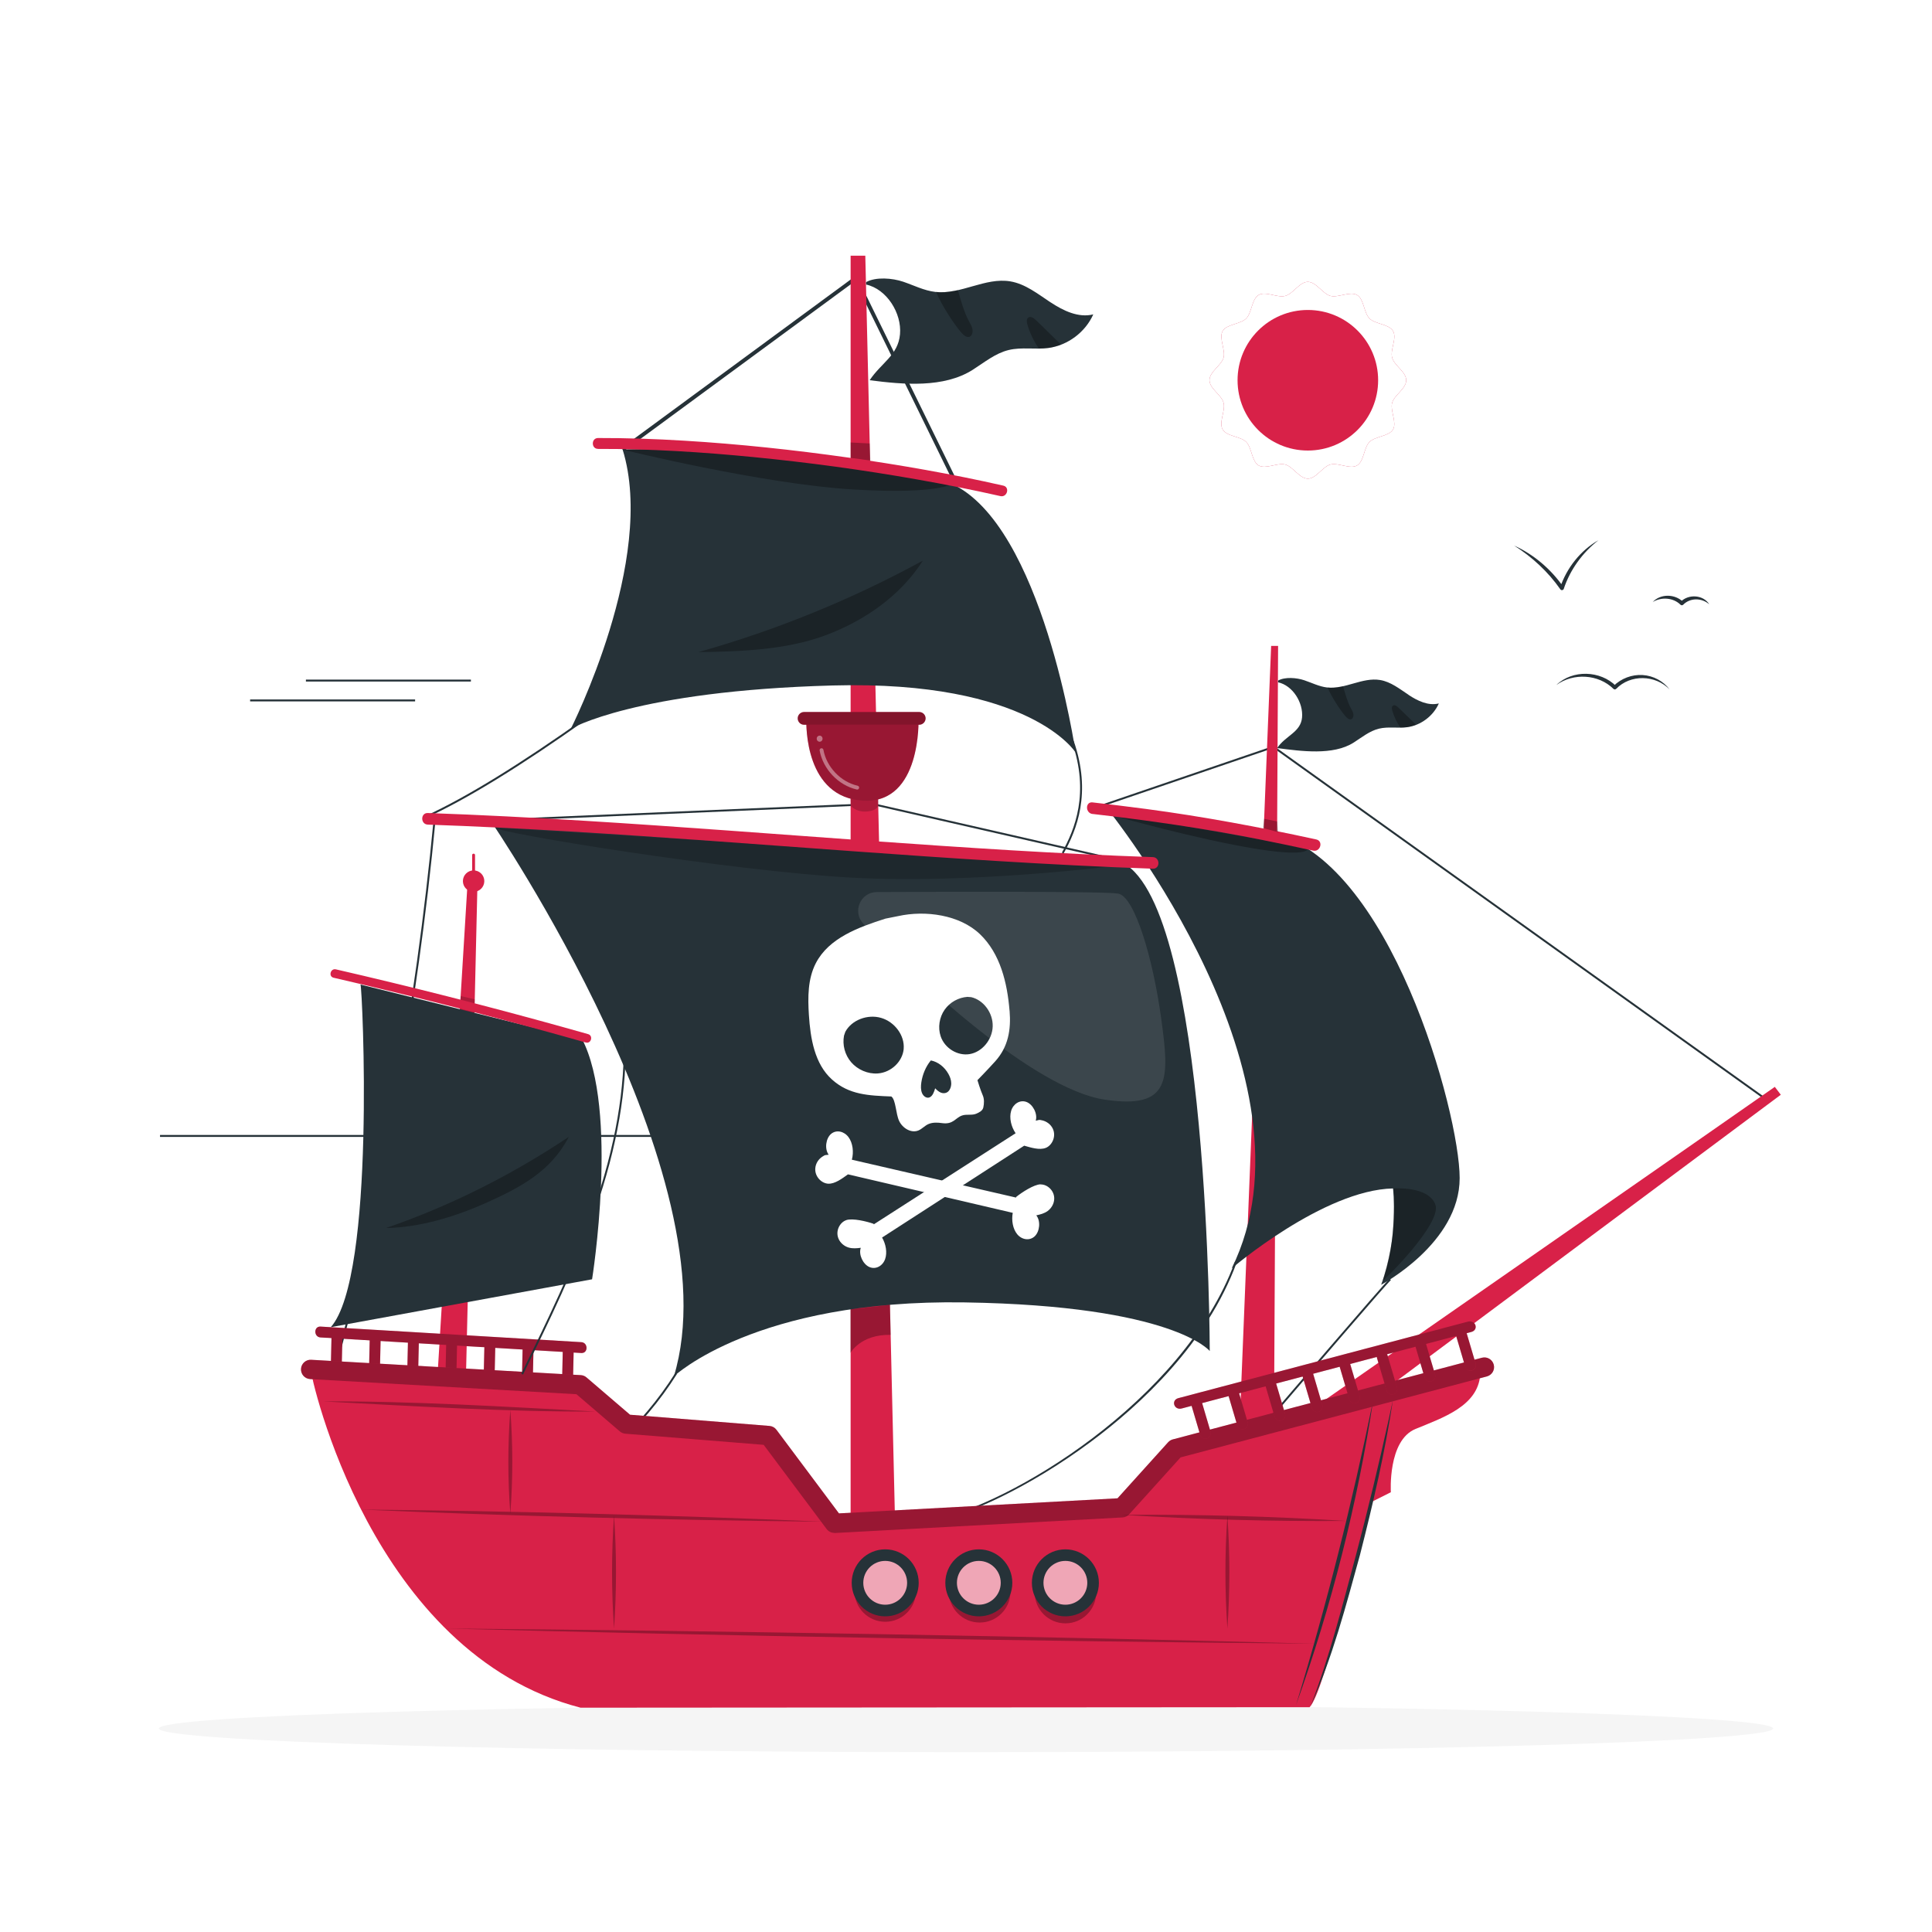 <svg class="animated" id="freepik_stories-pirate-boat" xmlns="http://www.w3.org/2000/svg" viewBox="0 0 500 500" version="1.1" xmlns:xlink="http://www.w3.org/1999/xlink" xmlns:svgjs="http://svgjs.com/svgjs"><style>svg#freepik_stories-pirate-boat:not(.animated) .animable {opacity: 0;}svg#freepik_stories-pirate-boat.animated #freepik--Shadow--inject-31 {animation: 6s Infinite  linear floating;animation-delay: 0s;}svg#freepik_stories-pirate-boat.animated #freepik--Birds--inject-31 {animation: 6s Infinite  linear shake;animation-delay: 0s;}svg#freepik_stories-pirate-boat.animated #freepik--Sun--inject-31 {animation: 6s Infinite  linear floating;animation-delay: 0s;}svg#freepik_stories-pirate-boat.animated #freepik--Water--inject-31 {animation: 6s Infinite  linear floating;animation-delay: 0s;}svg#freepik_stories-pirate-boat.animated #freepik--Lines--inject-31 {animation: 6s Infinite  linear shake;animation-delay: 0s;}svg#freepik_stories-pirate-boat.animated #freepik--Boat--inject-31 {animation: 6s Infinite  linear floating;animation-delay: 0s;}            @keyframes floating {                0% {                    opacity: 1;                    transform: translateY(0px);                }                50% {                    transform: translateY(-10px);                }                100% {                    opacity: 1;                    transform: translateY(0px);                }            }                    @keyframes shake {                10%, 90% {                    transform: translate3d(-1px, 0, 0);                  }                  20%, 80% {                    transform: translate3d(2px, 0, 0);                  }                  30%, 50%, 70% {                    transform: translate3d(-4px, 0, 0);                  }                  40%, 60% {                    transform: translate3d(4px, 0, 0);                  }            }        .animator-hidden { display: none; }</style><g id="freepik--Shadow--inject-31" class="animable" style="transform-origin: 250px 447.33px;"><path d="M458.88,447.33c0,3.39-93.52,6.13-208.88,6.13s-208.88-2.75-208.88-6.13,93.52-6.13,208.88-6.13,208.88,2.75,208.88,6.13Z" style="fill: rgb(245, 245, 245); transform-origin: 250px 447.33px;" id="el8b5wdfj9sme" class="animable"></path></g><g id="freepik--Birds--inject-31" class="animable" style="transform-origin: 417.11px 159.11px;"><g id="elhkqbabv0xyi" class="animable" style="transform-origin: 417.11px 159.11px;"><path d="M402.78,177.28c4.19-4.03,11.37-3.8,15.47,.28h-.7c1.98-1.97,4.8-3.05,7.57-2.86,2.76,.17,5.38,1.58,6.97,3.73-3.69-3.82-10.16-3.95-13.83-.15-.19,.19-.5,.2-.7,0-3.88-3.83-10.37-4.19-14.78-1h0Z" style="fill: rgb(38, 50, 56); transform-origin: 417.435px 176.403px;" id="el3zpdbu344bn" class="animable"></path><path d="M427.7,155.83c2.02-2.24,5.8-2.15,7.91-.04h-.7c2.01-2.13,5.92-1.89,7.44,.61-1.94-1.72-4.96-1.72-6.74,.1-.19,.19-.5,.2-.7,0-1.88-1.86-4.98-2.06-7.22-.68h0Z" style="fill: rgb(38, 50, 56); transform-origin: 435.02px 155.412px;" id="eljqxgrrdjck" class="animable"></path><path d="M391.87,141.2c5.13,2.32,9.54,6.13,12.76,10.74l-.88,.13c1.71-5.09,5.28-9.62,9.94-12.28-4.14,3.25-7.34,7.62-8.99,12.6-.11,.38-.67,.46-.88,.13-3.16-4.53-7.28-8.35-11.94-11.31h0Z" style="fill: rgb(38, 50, 56); transform-origin: 402.78px 146.259px;" id="eldmd5rp59rwk" class="animable"></path></g></g><g id="freepik--Sun--inject-31" class="animable" style="transform-origin: 338.47px 98.405px;"><g id="freepik--freepik--Sun--inject-5--inject-31" class="animable" style="transform-origin: 338.47px 98.405px;"><g id="el5tcrko5ikji" class="animable" style="transform-origin: 338.47px 98.405px;"><path d="M363.93,98.41c0,2.15-3.11,3.86-3.65,5.85-.53,1.98,1.27,5.09,.24,6.88-1.04,1.79-4.61,1.76-6.09,3.23s-1.41,5.04-3.23,6.09c-1.82,1.05-4.83-.78-6.88-.24-2.05,.55-3.7,3.65-5.85,3.65s-3.86-3.11-5.85-3.65c-1.98-.53-5.08,1.28-6.88,.24-1.8-1.04-1.75-4.61-3.23-6.09-1.48-1.48-5.03-1.4-6.09-3.23-1.06-1.83,.78-4.85,.24-6.9s-3.65-3.69-3.65-5.85,3.11-3.86,3.65-5.84-1.27-5.09-.24-6.88c1.04-1.79,4.61-1.76,6.09-3.24s1.41-5.03,3.23-6.09c1.82-1.06,4.83,.79,6.88,.24s3.7-3.64,5.85-3.64,3.86,3.11,5.85,3.64c1.98,.52,5.08-1.27,6.88-.24,1.8,1.04,1.75,4.61,3.23,6.09,1.48,1.48,5.03,1.41,6.09,3.24,1.06,1.83-.78,4.83-.24,6.88,.55,2.05,3.65,3.71,3.65,5.85Z" style="fill: rgb(216, 33, 72); transform-origin: 338.47px 98.405px;" id="el6p4cj6mw429" class="animable"></path><path d="M363.93,98.41c0,2.15-3.11,3.86-3.65,5.85-.53,1.98,1.27,5.09,.24,6.88-1.04,1.79-4.61,1.76-6.09,3.23s-1.41,5.04-3.23,6.09c-1.82,1.05-4.83-.78-6.88-.24-2.05,.55-3.7,3.65-5.85,3.65s-3.86-3.11-5.85-3.65c-1.98-.53-5.08,1.28-6.88,.24-1.8-1.04-1.75-4.61-3.23-6.09-1.48-1.48-5.03-1.4-6.09-3.23-1.06-1.83,.78-4.85,.24-6.9s-3.65-3.69-3.65-5.85,3.11-3.86,3.65-5.84-1.27-5.09-.24-6.88c1.04-1.79,4.61-1.76,6.09-3.24s1.41-5.03,3.23-6.09c1.82-1.06,4.83,.79,6.88,.24s3.7-3.64,5.85-3.64,3.86,3.11,5.85,3.64c1.98,.52,5.08-1.27,6.88-.24,1.8,1.04,1.75,4.61,3.23,6.09,1.48,1.48,5.03,1.41,6.09,3.24,1.06,1.83-.78,4.83-.24,6.88,.55,2.05,3.65,3.71,3.65,5.85Z" style="fill: rgb(255, 255, 255); transform-origin: 338.47px 98.405px;" id="elgefwye38w6t" class="animable"></path></g><g id="eltoffnpz4xjo"><circle cx="338.47" cy="98.41" r="18.19" style="fill: rgb(216, 33, 72); transform-origin: 338.47px 98.41px; transform: rotate(-84.1deg);" class="animable"></circle></g></g></g><g id="freepik--Water--inject-31" class="animable animator-hidden" style="transform-origin: 253.295px 459.765px;"><g id="elx3zz436iviq" class="animable" style="transform-origin: 237.37px 459.765px;"><path d="M150.26,441.95c-2.31-.37-7.41,1.32-9.55,2.36-2.13,1.04-3.68,4.04-2.55,6.31,.92,1.85,3.05,2.38,4.92,2.71l32.79,5.91c-6.06,2.62-12.11,5.24-18.17,7.86-.8,.35-1.64,.72-2.21,1.43-1.36,1.7-.53,4.61,1.14,5.93,1.67,1.32,3.84,1.48,5.89,1.59,27.92,1.53,55.88,2.09,83.83,1.66,9.1-.14,18.33-.4,27.05-3.29,2.49-.83,5.32-2.38,5.63-5.26,.41-3.81-3.85-6.04-7.29-6.18-3.44-.14-7.44,.3-9.76-2.54,8.1-4.1,17.32-4.38,26.21-3.92,8.89,.46,17.85,1.58,26.64,.02s17.63-6.3,22.13-14.86l-186.72,.27Z" style="fill: rgb(216, 33, 72); transform-origin: 237.37px 459.765px;" id="elq43hbqwnfkn" class="animable"></path><g id="el1rjlk3luutt"><g style="opacity: 0.8; transform-origin: 237.37px 459.765px;" class="animable"><path d="M150.26,441.95c-2.31-.37-7.41,1.32-9.55,2.36-2.13,1.04-3.68,4.04-2.55,6.31,.92,1.85,3.05,2.38,4.92,2.71l32.79,5.91c-6.06,2.62-12.11,5.24-18.17,7.86-.8,.35-1.64,.72-2.21,1.43-1.36,1.7-.53,4.61,1.14,5.93,1.67,1.32,3.84,1.48,5.89,1.59,27.92,1.53,55.88,2.09,83.83,1.66,9.1-.14,18.33-.4,27.05-3.29,2.49-.83,5.32-2.38,5.63-5.26,.41-3.81-3.85-6.04-7.29-6.18-3.44-.14-7.44,.3-9.76-2.54,8.1-4.1,17.32-4.38,26.21-3.92,8.89,.46,17.85,1.58,26.64,.02s17.63-6.3,22.13-14.86l-186.72,.27Z" style="fill: rgb(255, 255, 255); transform-origin: 237.37px 459.765px;" id="elp74a5zhniol" class="animable"></path></g></g></g><g id="elbslu1l89b6k" class="animable" style="transform-origin: 253.295px 448.995px;"><g id="elyfksqp9y04" class="animable" style="transform-origin: 243.2px 449.025px;"><path d="M375.07,442.26H111.33c-.14,0-.25-.11-.25-.25s.11-.25,.25-.25H375.07c.14,0,.25,.11,.25,.25s-.11,.25-.25,.25Z" style="fill: rgb(38, 50, 56); transform-origin: 243.2px 442.01px;" id="elf7666ad1uqt" class="animable"></path><path d="M245.58,450.44h-97.1c-.14,0-.25-.11-.25-.25s.11-.25,.25-.25h97.1c.14,0,.25,.11,.25,.25s-.11,.25-.25,.25Z" style="fill: rgb(38, 50, 56); transform-origin: 197.03px 450.19px;" id="elyv7ag9vcun9" class="animable"></path><path d="M316.2,450.44h-45.17c-.14,0-.25-.11-.25-.25s.11-.25,.25-.25h45.17c.14,0,.25,.11,.25,.25s-.11,.25-.25,.25Z" style="fill: rgb(38, 50, 56); transform-origin: 293.615px 450.19px;" id="el40202qm956q" class="animable"></path><path d="M217.14,456.29h-38.1c-.14,0-.25-.11-.25-.25s.11-.25,.25-.25h38.1c.14,0,.25,.11,.25,.25s-.11,.25-.25,.25Z" style="fill: rgb(38, 50, 56); transform-origin: 198.09px 456.04px;" id="elbkkov443odg" class="animable"></path></g><path d="M395.26,442.2h-8.86c-.14,0-.25-.11-.25-.25s.11-.25,.25-.25h8.86c.14,0,.25,.11,.25,.25s-.11,.25-.25,.25Z" style="fill: rgb(38, 50, 56); transform-origin: 390.83px 441.95px;" id="elom44fne61rf" class="animable"></path></g></g><g id="freepik--Lines--inject-31" class="animable" style="transform-origin: 93.3px 178.7px;"><g id="elfpw5hvik0u4" class="animable" style="transform-origin: 93.3px 178.7px;"><rect x="64.73" y="181.02" width="42.7" height=".5" style="fill: rgb(38, 50, 56); transform-origin: 86.08px 181.27px;" id="eloydph6v02eh" class="animable"></rect><rect x="79.17" y="175.88" width="42.7" height=".5" style="fill: rgb(38, 50, 56); transform-origin: 100.52px 176.13px;" id="el1llld1mrza6" class="animable"></rect></g></g><g id="freepik--Boat--inject-31" class="animable" style="transform-origin: 269.383px 254.06px;"><g id="el1sm9eay4an9" class="animable" style="transform-origin: 269.383px 254.06px;"><path d="M110.41,211.59l-.21-.46c10.4-4.75,24.32-13.31,41.39-25.43l.29,.41c-17.09,12.14-31.05,20.71-41.47,25.48Z" style="fill: rgb(38, 50, 56); transform-origin: 131.04px 198.645px;" id="eltuem1z6yt0s" class="animable"></path><polygon points="456.74 284.6 329.57 193.59 285.84 208.51 285.68 208.04 329.65 193.03 329.76 193.11 457.03 284.19 456.74 284.6" style="fill: rgb(38, 50, 56); transform-origin: 371.355px 238.815px;" id="el0wt1xfrbh0yf" class="animable"></polygon><polygon points="289.36 222.85 225.92 208.36 121.01 212.84 120.99 212.34 225.97 207.86 226 207.87 289.47 222.36 289.36 222.85" style="fill: rgb(38, 50, 56); transform-origin: 205.23px 215.355px;" id="eladvotzjceld" class="animable"></polygon><polygon points="328.97 167.16 320.3 381.43 329.64 381.43 330.77 167.16 328.97 167.16" style="fill: rgb(216, 33, 72); transform-origin: 325.535px 274.295px;" id="el08454fl2hisx" class="animable"></polygon><polygon points="246.83 125.01 221.25 72.78 161.43 116.76 160.84 115.95 221.62 71.26 247.73 124.57 246.83 125.01" style="fill: rgb(38, 50, 56); transform-origin: 204.285px 98.135px;" id="elt0sb3jukfsm" class="animable"></polygon><path d="M159.21,374.49l-.33-.37c6.15-5.5,11.5-11.82,15.9-18.81l.42,.27c-4.42,7.02-9.81,13.38-15.99,18.91Z" style="fill: rgb(38, 50, 56); transform-origin: 167.04px 364.9px;" id="elwacvvukwdze" class="animable"></path><path d="M86.12,357.21l-.48-.13c12.98-47.3,21.92-96.03,26.57-144.86l.5,.05c-4.65,48.85-13.6,97.62-26.58,144.94Z" style="fill: rgb(38, 50, 56); transform-origin: 99.175px 284.715px;" id="elozs3cs4psdq" class="animable"></path><g id="elvdmpx7je3wo"><rect x="41.41" y="293.73" width="133.37" height=".5" style="fill: rgb(38, 50, 56); transform-origin: 108.095px 293.98px; transform: rotate(-78.73deg);" class="animable"></rect></g><polygon points="121 228.55 112.92 361.02 120.48 361.02 123.57 228.55 121 228.55" style="fill: rgb(216, 33, 72); transform-origin: 118.245px 294.785px;" id="elcm8k7r62yi" class="animable"></polygon><g id="elvupxo6xctp"><path d="M119.22,257.78l3.65,.84s-.1,4.23-.1,4.24c0,0-3.81-.85-3.81-.85l.26-4.23Z" style="opacity: 0.2; transform-origin: 120.915px 260.32px;" class="animable"></path></g><path d="M80.4,354.39c0,1.87,15.63,73.53,69.85,87.56l188.67-.13c3.97-3.97,12.62-43.48,16.36-53.29l4.67-2.34s-.84-13.4,6.37-16.37c7.21-2.97,16.12-5.94,16.76-14v-2.12l-78.91,21.21-13.79,15.27-74.46,4.03-16.97-22.7-36.91-2.97-11.88-10.18-69.77-3.97Z" style="fill: rgb(216, 33, 72); transform-origin: 231.735px 397.825px;" id="eladg0v594gj8" class="animable"></path><path d="M339.2,441.49c4.9-12.78,8.25-26.1,11.79-39.3,3.05-11.55,5.85-23.25,8.43-34.92l1.07-5.02c-2.03,13.56-5.15,26.92-8.54,40.2-3.64,13.19-7.11,26.55-12.75,39.05h0Z" style="fill: rgb(38, 50, 56); transform-origin: 349.845px 401.875px;" id="el837bkp2iqa7" class="animable"></path><path d="M335.43,441.2c7.9-25.94,14.56-52.37,19.97-78.96-4.09,26.87-10.79,53.38-19.97,78.96h0Z" style="fill: rgb(38, 50, 56); transform-origin: 345.415px 401.72px;" id="els3nppoz0mlo" class="animable"></path><g id="elhqq0jf1t0jf" class="animable" style="transform-origin: 116.7px 351.349px;"><path d="M82.96,346.13c17.53,1.05,35.06,2.09,52.59,3.14,4.96,.3,9.93,.59,14.89,.89,1.81,.11,1.8-2.71,0-2.81-17.53-1.05-35.06-2.09-52.59-3.14-4.96-.3-9.93-.59-14.89-.89-1.81-.11-1.8,2.71,0,2.81h0Z" style="fill: rgb(216, 33, 72); transform-origin: 116.7px 346.74px;" id="el747x8e2b6kt" class="animable"></path><path d="M95.7,345.9l-.2,8.85c-.02,.74,.66,1.44,1.41,1.41,.78-.03,1.39-.62,1.41-1.41,.07-2.95,.13-5.9,.2-8.85,.02-.74-.66-1.44-1.41-1.41-.78,.03-1.39,.62-1.41,1.41h0Z" style="fill: rgb(216, 33, 72); transform-origin: 97.01px 350.325px;" id="eljvumqbc0sgo" class="animable"></path><path d="M85.81,345.26c-.07,2.95-.13,5.9-.2,8.85-.02,.74,.66,1.44,1.41,1.41,.78-.03,1.39-.62,1.41-1.41l.2-8.85c.02-.74-.66-1.44-1.41-1.41-.78,.03-1.39,.62-1.41,1.41h0Z" style="fill: rgb(216, 33, 72); transform-origin: 87.12px 349.685px;" id="elgfiozz1yg7a" class="animable"></path><path d="M105.59,346.7l-.2,8.85c-.02,.74,.66,1.44,1.41,1.41,.78-.03,1.39-.62,1.41-1.41,.07-2.95,.13-5.9,.2-8.85,.02-.74-.66-1.44-1.41-1.41-.78,.03-1.39,.62-1.41,1.41h0Z" style="fill: rgb(216, 33, 72); transform-origin: 106.9px 351.125px;" id="el7npvdz09gy2" class="animable"></path><path d="M115.48,347.51c-.07,2.95-.13,5.9-.2,8.85-.02,.74,.66,1.44,1.41,1.41,.78-.03,1.39-.62,1.41-1.41l.2-8.85c.02-.74-.66-1.44-1.41-1.41-.78,.03-1.39,.62-1.41,1.41h0Z" style="fill: rgb(216, 33, 72); transform-origin: 116.79px 351.935px;" id="eliqpwm2fbmg" class="animable"></path><path d="M125.36,348.31c-.07,2.95-.13,5.9-.2,8.85-.02,.74,.66,1.44,1.41,1.41,.78-.03,1.39-.62,1.41-1.41,.07-2.95,.13-5.9,.2-8.85,.02-.74-.66-1.44-1.41-1.41-.78,.03-1.39,.62-1.41,1.41h0Z" style="fill: rgb(216, 33, 72); transform-origin: 126.67px 352.735px;" id="elwqogs4hvyu" class="animable"></path><path d="M135.25,349.12l-.2,8.85c-.02,.74,.66,1.44,1.41,1.41,.78-.03,1.39-.62,1.41-1.41,.07-2.95,.13-5.9,.2-8.85,.02-.74-.66-1.44-1.41-1.41-.78,.03-1.39,.62-1.41,1.41h0Z" style="fill: rgb(216, 33, 72); transform-origin: 136.56px 353.545px;" id="elrhimqqb6lbe" class="animable"></path><path d="M145.66,348.91l-.2,8.85c-.02,.74,.66,1.44,1.41,1.41,.78-.03,1.39-.62,1.41-1.41,.07-2.95,.13-5.9,.2-8.85,.02-.74-.66-1.44-1.41-1.41-.78,.03-1.39,.62-1.41,1.41h0Z" style="fill: rgb(216, 33, 72); transform-origin: 146.97px 353.335px;" id="elxgfdp7r07r" class="animable"></path><g id="el95z07tl7qz"><g style="opacity: 0.3; transform-origin: 116.7px 351.349px;" class="animable"><path d="M82.96,346.13c17.53,1.05,35.06,2.09,52.59,3.14,4.96,.3,9.93,.59,14.89,.89,1.81,.11,1.8-2.71,0-2.81-17.53-1.05-35.06-2.09-52.59-3.14-4.96-.3-9.93-.59-14.89-.89-1.81-.11-1.8,2.71,0,2.81h0Z" id="eleriqahwwbjd" class="animable" style="transform-origin: 116.7px 346.74px;"></path><path d="M95.7,345.9l-.2,8.85c-.02,.74,.66,1.44,1.41,1.41,.78-.03,1.39-.62,1.41-1.41,.07-2.95,.13-5.9,.2-8.85,.02-.74-.66-1.44-1.41-1.41-.78,.03-1.39,.62-1.41,1.41h0Z" id="elbsbs59x7ezk" class="animable" style="transform-origin: 97.01px 350.325px;"></path><path d="M85.81,345.26c-.07,2.95-.13,5.9-.2,8.85-.02,.74,.66,1.44,1.41,1.41,.78-.03,1.39-.62,1.41-1.41l.2-8.85c.02-.74-.66-1.44-1.41-1.41-.78,.03-1.39,.62-1.41,1.41h0Z" id="el22l0nvhv2oz" class="animable" style="transform-origin: 87.12px 349.685px;"></path><path d="M105.59,346.7l-.2,8.85c-.02,.74,.66,1.44,1.41,1.41,.78-.03,1.39-.62,1.41-1.41,.07-2.95,.13-5.9,.2-8.85,.02-.74-.66-1.44-1.41-1.41-.78,.03-1.39,.62-1.41,1.41h0Z" id="elbkp4b6sj43e" class="animable" style="transform-origin: 106.9px 351.125px;"></path><path d="M115.48,347.51c-.07,2.95-.13,5.9-.2,8.85-.02,.74,.66,1.44,1.41,1.41,.78-.03,1.39-.62,1.41-1.41l.2-8.85c.02-.74-.66-1.44-1.41-1.41-.78,.03-1.39,.62-1.41,1.41h0Z" id="elznnkoifx2l" class="animable" style="transform-origin: 116.79px 351.935px;"></path><path d="M125.36,348.31c-.07,2.95-.13,5.9-.2,8.85-.02,.74,.66,1.44,1.41,1.41,.78-.03,1.39-.62,1.41-1.41,.07-2.95,.13-5.9,.2-8.85,.02-.74-.66-1.44-1.41-1.41-.78,.03-1.39,.62-1.41,1.41h0Z" id="elkcy40p900ig" class="animable" style="transform-origin: 126.67px 352.735px;"></path><path d="M135.25,349.12l-.2,8.85c-.02,.74,.66,1.44,1.41,1.41,.78-.03,1.39-.62,1.41-1.41,.07-2.95,.13-5.9,.2-8.85,.02-.74-.66-1.44-1.41-1.41-.78,.03-1.39,.62-1.41,1.41h0Z" id="el4bbh4h81wid" class="animable" style="transform-origin: 136.56px 353.545px;"></path><path d="M145.66,348.91l-.2,8.85c-.02,.74,.66,1.44,1.41,1.41,.78-.03,1.39-.62,1.41-1.41,.07-2.95,.13-5.9,.2-8.85,.02-.74-.66-1.44-1.41-1.41-.78,.03-1.39,.62-1.41,1.41h0Z" id="elky0nl9euwg" class="animable" style="transform-origin: 146.97px 353.335px;"></path></g></g></g><polygon points="223.94 66.17 220.14 66.17 220.14 398.65 231.75 398.65 223.94 66.17" style="fill: rgb(216, 33, 72); transform-origin: 225.945px 232.41px;" id="elwpsvwk9pn7" class="animable"></polygon><path d="M127.09,212.59s62.95,92.15,47.31,143.61c0,0,21.14-19.99,75.26-19.14,54.12,.85,63.42,12.59,63.42,12.59,0,0-.09-114.13-22.41-126.32l-163.57-10.74Z" style="fill: rgb(38, 50, 56); transform-origin: 220.085px 284.395px;" id="eli5o1hdjwjy" class="animable"></path><g id="elbzmdym8jkz"><path d="M128.18,214.22c.93,1.41,60.57,11.13,91.96,12.9,31.4,1.77,69.27-3.12,69.27-3.12l-161.24-9.78Z" style="opacity: 0.2; transform-origin: 208.79px 220.863px;" class="animable"></path></g><path d="M147.72,188.62s22.24-43.82,13.42-72.26c0,0,61.39-1.96,85.05,8.79,23.66,10.75,32.17,69.59,32.17,69.59,0,0-11.65-18.73-62.85-17.34-51.2,1.39-67.79,11.22-67.79,11.22Z" style="fill: rgb(38, 50, 56); transform-origin: 213.04px 155.48px;" id="el7lbxpnrtkcp" class="animable"></path><g id="elog9cv0c72a"><path d="M161.13,116.36s35.93,8.88,59.62,10.31c23.69,1.44,26.53-1.87,26.53-1.87,0,0-66.1-11.33-86.15-8.44Z" style="opacity: 0.3; transform-origin: 204.205px 121.461px;" class="animable"></path></g><path d="M275.25,220.91l-.44-.24c3.34-5.97,7.24-15.45,2.58-28.78l.47-.17c4.72,13.52,.77,23.13-2.62,29.19Z" style="fill: rgb(38, 50, 56); transform-origin: 277.421px 206.315px;" id="elho3z0015bpp" class="animable"></path><path d="M154.78,116.18c13.45-.04,26.9,.81,40.28,2.12,14.1,1.38,28.16,3.29,42.12,5.75,7.27,1.28,14.52,2.71,21.72,4.34,1.76,.4,2.52-2.31,.75-2.71-13.26-3.01-26.66-5.35-40.12-7.26-14.08-1.99-28.23-3.51-42.43-4.37-7.43-.45-14.88-.71-22.32-.69-1.81,0-1.81,2.82,0,2.81h0Z" style="fill: rgb(216, 33, 72); transform-origin: 207.04px 120.895px;" id="elj5bqh5hj51j" class="animable"></path><path d="M122.19,221.29v5.41c0,.48,.75,.48,.75,0v-5.41c0-.48-.75-.48-.75,0h0Z" style="fill: rgb(216, 33, 72); transform-origin: 122.565px 223.995px;" id="el10030jm87x8" class="animable"></path><path d="M125.34,228.03c0,1.53-1.24,2.77-2.77,2.77s-2.77-1.24-2.77-2.77,1.24-2.77,2.77-2.77,2.77,1.24,2.77,2.77Z" style="fill: rgb(216, 33, 72); transform-origin: 122.57px 228.03px;" id="elkkbt6iwfods" class="animable"></path><path d="M285.76,208.27c1.92,2.33,57.18,70.94,33,120,0,0,23.73-20.32,41.75-20.7,0,0,1.53,12.65-3.07,24.92,0,0,20.32-10.73,20.32-27.6s-18.03-82.98-49.29-89.5c-24.48-5.1-42.7-7.12-42.7-7.12Z" style="fill: rgb(38, 50, 56); transform-origin: 331.76px 270.38px;" id="elg5508yahe5" class="animable"></path><g id="elylfihzm7os"><path d="M288.57,211.19s21.25,6.07,36.96,8.56c15.71,2.49,12.71-.94,12.71-.47s-44.27-8.25-49.67-8.09Z" style="opacity: 0.3; transform-origin: 313.52px 215.927px;" class="animable"></path></g><path d="M282.75,210.65c14.63,1.68,29.18,3.77,43.62,6.66,4.5,.9,8.99,1.85,13.48,2.83,1.88,.41,2.69-2.48,.8-2.89-14.58-3.18-29.22-5.92-44.02-7.89-4.62-.61-9.25-1.17-13.88-1.7-1.91-.22-1.9,2.78,0,3h0Z" style="fill: rgb(216, 33, 72); transform-origin: 311.524px 213.914px;" id="elwjlbtsue1" class="animable"></path><path d="M459.32,281.28c-1.24,.93-124.84,86.88-124.84,86.88l18.45-4.42,107.94-80.42-1.55-2.04Z" style="fill: rgb(216, 33, 72); transform-origin: 397.675px 324.72px;" id="el9ior6ikjzd8" class="animable"></path><path d="M328.32,367.84l-.38-.32c1.24-1.45,30.46-35.61,31.71-36.63l.31,.39c-.97,.79-21.12,24.26-31.64,36.56Z" style="fill: rgb(38, 50, 56); transform-origin: 343.95px 349.365px;" id="el3erxeu7k056" class="animable"></path><path d="M241.4,393.87l-.09-.49c19.58-3.71,64.95-30.63,78.25-66.75l.47,.17c-7.67,20.84-24.78,36.72-37.78,46.37-16.2,12.03-32.19,19.07-40.85,20.71Z" style="fill: rgb(38, 50, 56); transform-origin: 280.67px 360.255px;" id="elyzr95ekexrl" class="animable"></path><path d="M215.93,396.71c-.79,0-1.53-.37-2-1l-16.29-21.79-35.79-2.88c-.53-.04-1.03-.25-1.43-.59l-11.24-9.63-68.93-3.92c-1.38-.08-2.43-1.26-2.35-2.64,.08-1.38,1.27-2.44,2.64-2.35l69.77,3.97c.55,.03,1.07,.24,1.48,.6l11.26,9.65,36.1,2.9c.72,.06,1.37,.42,1.8,1l16.17,21.63,72.09-3.9,13.1-14.51c.33-.36,.75-.62,1.22-.74l79.99-21.13c1.33-.35,2.7,.44,3.06,1.78s-.44,2.7-1.78,3.06l-79.27,20.95-13.29,14.72c-.44,.49-1.06,.79-1.72,.82l-74.46,4.03s-.09,0-.14,0Z" style="fill: rgb(216, 33, 72); transform-origin: 232.281px 374.019px;" id="elrcabdxhfug" class="animable"></path><g id="elljzj7knilvq"><path d="M229.09,417.77c-4.07,0-7.42-3.05-7.89-6.99-.04,.32-.06,.64-.06,.97,0,4.4,3.56,7.96,7.96,7.96s7.96-3.56,7.96-7.96c0-.33-.03-.65-.06-.97-.48,3.94-3.83,6.99-7.89,6.99Z" style="opacity: 0.3; transform-origin: 229.1px 415.245px;" class="animable"></path></g><g id="elulsdtfdiw1"><path d="M253.53,417.97c-4.07,0-7.42-3.05-7.89-6.99-.04,.32-.06,.64-.06,.97,0,4.4,3.56,7.96,7.96,7.96s7.96-3.56,7.96-7.96c0-.33-.03-.65-.06-.97-.48,3.94-3.83,6.99-7.89,6.99Z" style="opacity: 0.3; transform-origin: 253.54px 415.445px;" class="animable"></path></g><g id="el31hfulv3huw"><path d="M275.72,418.18c-4.07,0-7.42-3.05-7.89-6.99-.04,.32-.06,.64-.06,.97,0,4.4,3.56,7.96,7.96,7.96s7.96-3.56,7.96-7.96c0-.33-.03-.65-.06-.97-.48,3.94-3.83,6.99-7.89,6.99Z" style="opacity: 0.3; transform-origin: 275.73px 415.655px;" class="animable"></path></g><g id="el8ow591ob17s" class="animable" style="transform-origin: 252.405px 409.64px;"><g id="el34vnuinosi"><circle cx="229.09" cy="409.64" r="7.17" style="fill: rgb(255, 255, 255); opacity: 0.6; transform-origin: 229.09px 409.64px;" class="animable"></circle></g><g id="elocax80o5kvl"><circle cx="253.32" cy="409.64" r="7.17" style="fill: rgb(255, 255, 255); opacity: 0.6; transform-origin: 253.32px 409.64px;" class="animable"></circle></g><g id="ell0oiwch0ee"><circle cx="275.72" cy="409.64" r="7.17" style="fill: rgb(255, 255, 255); opacity: 0.6; transform-origin: 275.72px 409.64px;" class="animable"></circle></g><path d="M229.09,418.31c-4.78,0-8.67-3.89-8.67-8.67s3.89-8.67,8.67-8.67,8.67,3.89,8.67,8.67-3.89,8.67-8.67,8.67Zm0-14.35c-3.13,0-5.67,2.54-5.67,5.67s2.54,5.67,5.67,5.67,5.67-2.54,5.67-5.67-2.55-5.67-5.67-5.67Z" style="fill: rgb(38, 50, 56); transform-origin: 229.09px 409.64px;" id="el1fai7pdrw9" class="animable"></path><path d="M253.32,418.31c-4.78,0-8.67-3.89-8.67-8.67s3.89-8.67,8.67-8.67,8.67,3.89,8.67,8.67-3.89,8.67-8.67,8.67Zm0-14.35c-3.13,0-5.67,2.54-5.67,5.67s2.54,5.67,5.67,5.67,5.67-2.54,5.67-5.67-2.54-5.67-5.67-5.67Z" style="fill: rgb(38, 50, 56); transform-origin: 253.32px 409.64px;" id="el8oaq7zvzheq" class="animable"></path><path d="M275.72,418.31c-4.78,0-8.67-3.89-8.67-8.67s3.89-8.67,8.67-8.67,8.67,3.89,8.67,8.67-3.89,8.67-8.67,8.67Zm0-14.35c-3.13,0-5.67,2.54-5.67,5.67s2.54,5.67,5.67,5.67,5.67-2.54,5.67-5.67-2.54-5.67-5.67-5.67Z" style="fill: rgb(38, 50, 56); transform-origin: 275.72px 409.64px;" id="elfvqdknlvbz6" class="animable"></path></g><g id="ell22wvlp1n5"><path d="M215.93,396.71c-.79,0-1.53-.37-2-1l-16.29-21.79-35.79-2.88c-.53-.04-1.03-.25-1.43-.59l-11.24-9.63-68.93-3.92c-1.38-.08-2.43-1.26-2.35-2.64,.08-1.38,1.27-2.44,2.64-2.35l69.77,3.97c.55,.03,1.07,.24,1.48,.6l11.26,9.65,36.1,2.9c.72,.06,1.37,.42,1.8,1l16.17,21.63,72.09-3.9,13.1-14.51c.33-.36,.75-.62,1.22-.74l79.99-21.13c1.33-.35,2.7,.44,3.06,1.78s-.44,2.7-1.78,3.06l-79.27,20.95-13.29,14.72c-.44,.49-1.06,.79-1.72,.82l-74.46,4.03s-.09,0-.14,0Z" style="opacity: 0.3; transform-origin: 232.281px 374.019px;" class="animable"></path></g><path d="M110.72,213.41c24.42,.85,48.8,2.46,73.16,4.2,24.61,1.76,49.22,3.69,73.85,5.2,13.53,.83,27.07,1.54,40.62,2.01,1.93,.07,1.93-2.93,0-3-24.42-.85-48.8-2.46-73.16-4.2s-49.22-3.69-73.85-5.2c-13.53-.83-27.07-1.54-40.62-2.01-1.93-.07-1.93,2.93,0,3h0Z" style="fill: rgb(216, 33, 72); transform-origin: 204.535px 217.615px;" id="els1p5j5eq3g" class="animable"></path><g id="eld1f3rwovpvq" class="animable" style="transform-origin: 342.899px 357.152px;"><path d="M305.84,364.51c19.47-5.14,38.93-10.29,58.4-15.43,5.51-1.46,11.03-2.91,16.54-4.37,2.01-.53,1.14-3.21-.86-2.68-19.47,5.14-38.93,10.29-58.4,15.43-5.51,1.46-11.03,2.91-16.54,4.37-2.01,.53-1.14,3.21,.86,2.68h0Z" style="fill: rgb(216, 33, 72); transform-origin: 342.88px 353.27px;" id="elmxkn7ibn58" class="animable"></path><path d="M317.71,360.46c.84,2.83,1.67,5.66,2.51,8.49,.21,.71,1.07,1.17,1.77,.91,.73-.27,1.13-1.01,.91-1.77-.84-2.83-1.67-5.66-2.51-8.49-.21-.71-1.07-1.17-1.77-.91-.73,.27-1.13,1.01-.91,1.77h0Z" style="fill: rgb(216, 33, 72); transform-origin: 320.305px 364.275px;" id="elu8itk16xo4e" class="animable"></path><path d="M308.1,362.87c.84,2.83,1.67,5.66,2.51,8.49,.21,.71,1.07,1.17,1.77,.91,.73-.27,1.13-1.01,.91-1.77-.84-2.83-1.67-5.66-2.51-8.49-.21-.71-1.07-1.17-1.77-.91-.73,.27-1.13,1.01-.91,1.77h0Z" style="fill: rgb(216, 33, 72); transform-origin: 310.695px 366.685px;" id="elnn63jthk14d" class="animable"></path><path d="M327.37,358.2c.84,2.83,1.67,5.66,2.51,8.49,.21,.71,1.07,1.17,1.77,.91,.73-.27,1.13-1.01,.91-1.77-.84-2.83-1.67-5.66-2.51-8.49-.21-.71-1.07-1.17-1.77-.91-.73,.27-1.13,1.01-.91,1.77h0Z" style="fill: rgb(216, 33, 72); transform-origin: 329.965px 362.015px;" id="elri8z81663l" class="animable"></path><path d="M337.03,355.95c.84,2.83,1.67,5.66,2.51,8.49,.21,.71,1.07,1.17,1.77,.91,.73-.27,1.13-1.01,.91-1.77-.84-2.83-1.67-5.66-2.51-8.49-.21-.71-1.07-1.17-1.77-.91-.73,.27-1.13,1.01-.91,1.77h0Z" style="fill: rgb(216, 33, 72); transform-origin: 339.625px 359.765px;" id="eldik3micat5" class="animable"></path><path d="M346.7,353.7c.84,2.83,1.67,5.66,2.51,8.49,.21,.71,1.07,1.17,1.77,.91,.73-.27,1.13-1.01,.91-1.77-.84-2.83-1.67-5.66-2.51-8.49-.21-.71-1.07-1.17-1.77-.91-.73,.27-1.13,1.01-.91,1.77h0Z" style="fill: rgb(216, 33, 72); transform-origin: 349.295px 357.515px;" id="elm2d0sgo8koj" class="animable"></path><path d="M356.36,351.45c.84,2.83,1.67,5.66,2.51,8.49,.21,.71,1.07,1.17,1.77,.91,.73-.27,1.13-1.01,.91-1.77-.84-2.83-1.67-5.66-2.51-8.49-.21-.71-1.07-1.17-1.77-.91-.73,.27-1.13,1.01-.91,1.77h0Z" style="fill: rgb(216, 33, 72); transform-origin: 358.955px 355.265px;" id="eluuagz3677q" class="animable"></path><path d="M366.2,348.07c.84,2.83,1.67,5.66,2.51,8.49,.21,.71,1.07,1.17,1.77,.91,.73-.27,1.13-1.01,.91-1.77-.84-2.83-1.67-5.66-2.51-8.49-.21-.71-1.07-1.17-1.77-.91-.73,.27-1.13,1.01-.91,1.77h0Z" style="fill: rgb(216, 33, 72); transform-origin: 368.795px 351.885px;" id="elvc3aolml1b" class="animable"></path><path d="M376.71,345.27l2.51,8.49c.21,.71,1.07,1.17,1.77,.91,.73-.27,1.13-1.01,.91-1.77-.84-2.83-1.67-5.66-2.51-8.49-.21-.71-1.07-1.17-1.77-.91-.73,.27-1.13,1.01-.91,1.77h0Z" style="fill: rgb(216, 33, 72); transform-origin: 379.305px 349.085px;" id="el4723favli78" class="animable"></path><g id="elkyesm01acf"><g style="opacity: 0.3; transform-origin: 342.894px 357.157px;" class="animable"><path d="M305.84,364.51c19.46-5.14,38.91-10.28,58.37-15.42,5.51-1.46,11.02-2.91,16.53-4.37,2.01-.53,1.14-3.21-.86-2.68-19.46,5.14-38.91,10.28-58.37,15.42-5.51,1.46-11.02,2.91-16.53,4.37-2.01,.53-1.14,3.21,.86,2.68h0Z" id="elmhcmgvndu1" class="animable" style="transform-origin: 342.86px 353.275px;"></path><path d="M317.71,360.46c.84,2.83,1.67,5.66,2.51,8.49,.21,.71,1.07,1.17,1.77,.91,.73-.27,1.13-1.01,.91-1.77-.84-2.83-1.67-5.66-2.51-8.49-.21-.71-1.07-1.17-1.77-.91-.73,.27-1.13,1.01-.91,1.77h0Z" id="el5csrusb0sdt" class="animable" style="transform-origin: 320.305px 364.275px;"></path><path d="M308.1,362.87c.84,2.83,1.67,5.66,2.51,8.49,.21,.71,1.07,1.17,1.77,.91,.73-.27,1.13-1.01,.91-1.77-.84-2.83-1.67-5.66-2.51-8.49-.21-.71-1.07-1.17-1.77-.91-.73,.27-1.13,1.01-.91,1.77h0Z" id="elecdw6vby07" class="animable" style="transform-origin: 310.695px 366.685px;"></path><path d="M327.37,358.2c.84,2.83,1.67,5.66,2.51,8.49,.21,.71,1.07,1.17,1.77,.91,.73-.27,1.13-1.01,.91-1.77-.84-2.83-1.67-5.66-2.51-8.49-.21-.71-1.07-1.17-1.77-.91-.73,.27-1.13,1.01-.91,1.77h0Z" id="ella08v1edv5" class="animable" style="transform-origin: 329.965px 362.015px;"></path><path d="M337.03,355.95c.84,2.83,1.67,5.66,2.51,8.49,.21,.71,1.07,1.17,1.77,.91,.73-.27,1.13-1.01,.91-1.77-.84-2.83-1.67-5.66-2.51-8.49-.21-.71-1.07-1.17-1.77-.91-.73,.27-1.13,1.01-.91,1.77h0Z" id="eluiogswad9gn" class="animable" style="transform-origin: 339.625px 359.765px;"></path><path d="M346.7,353.7c.84,2.83,1.67,5.66,2.51,8.49,.21,.71,1.07,1.17,1.77,.91,.73-.27,1.13-1.01,.91-1.77-.84-2.83-1.67-5.66-2.51-8.49-.21-.71-1.07-1.17-1.77-.91-.73,.27-1.13,1.01-.91,1.77h0Z" id="el2y4q7f2btxh" class="animable" style="transform-origin: 349.295px 357.515px;"></path><path d="M356.36,351.45c.84,2.83,1.67,5.66,2.51,8.49,.21,.71,1.07,1.17,1.77,.91,.73-.27,1.13-1.01,.91-1.77-.84-2.83-1.67-5.66-2.51-8.49-.21-.71-1.07-1.17-1.77-.91-.73,.27-1.13,1.01-.91,1.77h0Z" id="els52nn5t5i39" class="animable" style="transform-origin: 358.955px 355.265px;"></path><path d="M366.2,348.07c.84,2.83,1.67,5.66,2.51,8.49,.21,.71,1.07,1.17,1.77,.91,.73-.27,1.13-1.01,.91-1.77-.84-2.83-1.67-5.66-2.51-8.49-.21-.71-1.07-1.17-1.77-.91-.73,.27-1.13,1.01-.91,1.77h0Z" id="elwxlq9u7lu4" class="animable" style="transform-origin: 368.795px 351.885px;"></path><path d="M376.7,345.26c.84,2.83,1.67,5.66,2.51,8.49,.21,.71,1.07,1.17,1.77,.91,.73-.27,1.13-1.01,.91-1.77l-2.51-8.49c-.21-.71-1.07-1.17-1.77-.91-.73,.27-1.13,1.01-.91,1.77h0Z" id="elcgev5jbwch6" class="animable" style="transform-origin: 379.295px 349.075px;"></path></g></g></g><g id="elzjyotja7v9"><path d="M83.63,362.68c23.01-.11,47.39,1.39,70.4,2.62-22.7,.13-47.66-1.43-70.4-2.62h0Z" style="opacity: 0.3; transform-origin: 118.83px 363.991px;" class="animable"></path></g><g id="elhmy9hvpsaou"><path d="M93.3,390.67c38.53,.35,81.34,1.48,119.87,3.14-38.56-.36-81.36-1.47-119.87-3.14h0Z" style="opacity: 0.3; transform-origin: 153.235px 392.24px;" class="animable"></path></g><g id="el9sdun6o0ntf"><path d="M290.34,392.03c19.37-.14,38.86,.39,58.2,1.59-19.38,.14-38.87-.39-58.2-1.59h0Z" style="opacity: 0.3; transform-origin: 319.44px 392.825px;" class="animable"></path></g><g id="eldnl5u695fwr"><path d="M115.28,421.45c72.13,.61,153.03,2.01,225.14,3.93-72.13-.6-153.03-2.02-225.14-3.93h0Z" style="opacity: 0.3; transform-origin: 227.85px 423.415px;" class="animable"></path></g><path d="M135.37,355.74l-.45-.22c6.68-13.68,13.6-27.82,18.65-42.44,5.72-16.54,8.28-31.39,7.83-45.4l.5-.02c.45,14.07-2.12,28.98-7.86,45.58-5.07,14.66-11.99,28.81-18.68,42.5Z" style="fill: rgb(38, 50, 56); transform-origin: 148.435px 311.7px;" id="elqdl2ykuw4fm" class="animable"></path><g id="elr95l7c4ds0f"><path d="M220.08,206.7s.2,1.65,0,1.66c-.2,0,1.35,1.91,4.29,1.65,2.94-.26,2.91-1.64,2.91-1.64,0,0,.13-2.4-.06-2.4s-7.14,.74-7.14,.74Z" style="opacity: 0.2; transform-origin: 223.693px 208.002px;" class="animable"></path></g><g id="eljlzqcvognc" class="animable" style="transform-origin: 222.995px 195.756px;"><path d="M208.66,186.05c0,1.81-.33,20.35,14.77,21.17,15.1,.82,14.28-21.17,14.28-21.17h-29.05Z" style="fill: rgb(216, 33, 72); transform-origin: 223.189px 196.646px;" id="el35pz3otr3oo" class="animable"></path><g id="elwcflzcekhw"><path d="M208.66,186.05c0,1.81-.33,20.35,14.77,21.17,15.1,.82,14.28-21.17,14.28-21.17h-29.05Z" style="opacity: 0.3; transform-origin: 223.189px 196.646px;" class="animable"></path></g><path d="M237.9,187.56h-29.81c-.91,0-1.64-.74-1.64-1.65h0c0-.91,.74-1.64,1.64-1.64h29.81c.91,0,1.64,.74,1.64,1.64h0c0,.91-.74,1.65-1.64,1.65Z" style="fill: rgb(216, 33, 72); transform-origin: 222.995px 185.915px;" id="elna7wil9g43f" class="animable"></path><g id="elyx4gx5c277f"><path d="M237.9,187.56h-29.81c-.91,0-1.64-.74-1.64-1.65h0c0-.91,.74-1.64,1.64-1.64h29.81c.91,0,1.64,.74,1.64,1.64h0c0,.91-.74,1.65-1.64,1.65Z" style="opacity: 0.4; transform-origin: 222.995px 185.915px;" class="animable"></path></g></g><g id="eliwwvojf0dy"><polygon points="220.16 118.5 225.24 119.18 225.08 114.77 220.14 114.51 220.16 118.5" style="opacity: 0.3; transform-origin: 222.69px 116.845px;" class="animable"></polygon></g><g id="el208b2ics7q1"><polygon points="326.89 214.3 330.77 215.36 330.53 212.59 327.16 211.91 326.89 214.3" style="opacity: 0.3; transform-origin: 328.83px 213.635px;" class="animable"></polygon></g><g id="elv468utncgi"><path d="M360.51,307.58s9.05-.77,10.95,4.12c1.9,4.89-13.81,20.28-13.61,19.66,.2-.62,2.38-7.87,2.64-12.74s.56-11.06,.02-11.04Z" style="opacity: 0.3; transform-origin: 364.734px 319.457px;" class="animable"></path></g><path d="M93.3,254.8c.51,1.23,3.98,75.48-7.69,88.67l67.62-12.39s7.04-43.86-2.68-62.36l-3.35-.54-53.9-13.38Z" style="fill: rgb(38, 50, 56); transform-origin: 120.652px 299.135px;" id="eltf4rd5j1hef" class="animable"></path><path d="M86.35,253.04c17.01,3.93,33.95,8.18,50.8,12.75,4.83,1.31,9.64,2.65,14.45,4.01,1.4,.4,1.99-1.78,.6-2.17-16.8-4.76-33.69-9.2-50.66-13.31-4.86-1.18-9.73-2.33-14.6-3.45-1.41-.33-2.01,1.84-.6,2.17h0Z" style="fill: rgb(216, 33, 72); transform-origin: 119.264px 260.342px;" id="elnleij42lyyb" class="animable"></path><g id="elbckjul0zu6"><path d="M220.08,350.16s2.59-4.86,10.42-4.7l-.18-7.78-10.23,1.18v11.3Z" style="opacity: 0.3; transform-origin: 225.29px 343.92px;" class="animable"></path></g><g id="elf1ifv7i8aor" class="animable" style="transform-origin: 253.545px 85.694px;"><path d="M271.88,78.25c-3.29-2.18-6.51-4.77-10.4-5.43-6.5-1.1-12.88,3.5-19.42,2.73-2.91-.34-5.57-1.71-8.34-2.65-2.77-.93-7.01-1.3-9.57,.11v.63c5.34,1.16,9.26,7.43,8.77,12.87-.49,5.45-4.82,7.34-7.85,11.89,8.78,1.14,19.19,2.05,26.66-2.69,3.01-1.91,5.84-4.28,9.3-5.12,3.36-.82,6.91-.08,10.33-.54,4.99-.68,9.53-4.08,11.58-8.69-3.82,.96-7.76-.94-11.05-3.12Z" style="fill: rgb(38, 50, 56); transform-origin: 253.545px 85.694px;" id="elbpjyohnjb3f" class="animable"></path><g id="elpd4z9rchr1"><g style="opacity: 0.3; transform-origin: 246.983px 81.159px;" class="animable"><path d="M247.89,75.09c.78,2.57,1.6,5.75,2.92,8.13,.34,.61,.71,1.23,.85,1.94,.14,.71-.04,1.56-.57,1.91-.77,.5-1.69-.29-2.33-1.03-2.1-2.45-5.23-7.36-6.5-10.5,0,0,1.34,.28,3.72-.13l1.9-.32Z" id="eleo8316i4d2c" class="animable" style="transform-origin: 246.983px 81.159px;"></path></g></g><g id="elas6oxo8j6la"><g style="opacity: 0.3; transform-origin: 270.185px 86.127px;" class="animable"><path d="M274.63,89.2c-2.16-2.03-4.45-4.39-6.61-6.42-.52-.48-1.27-1-1.87-.61-.54,.36-.45,1.17-.27,1.8,.65,2.23,1.67,4.35,3,6.25,0,0,2.08-.05,3.07-.27,.99-.22,2.67-.76,2.67-.76Z" id="elxiq1nrsknw" class="animable" style="transform-origin: 270.185px 86.127px;"></path></g></g></g><g id="el9lde7xqpofv" class="animable" style="transform-origin: 351.45px 184.965px;"><path d="M364.55,179.83c-2.33-1.54-4.61-3.38-7.36-3.84-4.6-.78-9.11,2.47-13.74,1.93-2.06-.24-3.94-1.21-5.91-1.87-1.96-.66-4.96-.92-6.77,.08v.45c3.78,.82,6.55,5.26,6.2,9.11-.35,3.85-4.3,4.69-6.44,7.91,6.21,.81,14.47,1.96,19.76-1.4,2.13-1.35,4.14-3.03,6.58-3.62,2.38-.58,4.89-.06,7.31-.38,3.53-.48,6.75-2.89,8.19-6.15-2.71,.68-5.49-.66-7.82-2.2Z" style="fill: rgb(38, 50, 56); transform-origin: 351.45px 184.965px;" id="elc9v8osbz3ov" class="animable"></path><g id="elxwrz7z1loeh"><g style="opacity: 0.3; transform-origin: 346.926px 181.89px;" class="animable"><path d="M347.57,177.6c.55,1.82,1.13,4.07,2.07,5.75,.24,.43,.5,.87,.6,1.37,.1,.5-.03,1.11-.41,1.35-.55,.35-1.2-.2-1.65-.73-1.48-1.73-3.7-5.21-4.6-7.43,0,0,.95,.2,2.64-.09l1.35-.22Z" id="elza2g606jokb" class="animable" style="transform-origin: 346.926px 181.89px;"></path></g></g><g id="elbdvh72d40zc"><g style="opacity: 0.3; transform-origin: 363.355px 185.406px;" class="animable"><path d="M366.5,187.58c-1.53-1.43-3.15-3.11-4.68-4.54-.37-.34-.9-.71-1.32-.43-.38,.25-.32,.83-.19,1.27,.46,1.58,1.18,3.08,2.12,4.42,0,0,1.47-.04,2.17-.19s1.89-.53,1.89-.53Z" id="el53iw6ackxah" class="animable" style="transform-origin: 363.355px 185.406px;"></path></g></g></g><g id="elxalhcb6e0k"><g style="opacity: 0.3; transform-origin: 209.785px 156.93px;" class="animable"><path d="M180.73,168.77c10.81-.14,22.68-.56,32.82-4.32,10.13-3.76,19.48-10.25,25.29-19.36-18.4,10.04-37.93,18-58.11,23.68Z" id="el2z9u6e6eq3n" class="animable" style="transform-origin: 209.785px 156.93px;"></path></g></g><g id="elykx050zr4j" class="animable" style="transform-origin: 241.018px 282.295px;"><path d="M261.27,261.59c-.59-7.24-2.4-14.79-7.64-19.81-5.24-5.03-14.12-6.26-21.21-4.69l-3.26,.65c-6.99,2.23-14.67,5.02-18.03,11.54-2.09,4.05-2.08,8.83-1.79,13.38,.39,6.07,1.46,12.67,5.99,16.73,4.41,3.96,9.43,4.14,15.35,4.38,1.17,.88,1.14,4.46,2.01,6.32,.87,1.86,3.1,3.26,5,2.47,.95-.4,1.66-1.26,2.61-1.66,1.08-.46,2.33-.41,3.49-.24,2.95,.41,3.41-1.34,5.17-1.96,1.18-.42,2.57,.02,3.71-.48,.77-.33,1.63-.78,1.81-1.6,.22-1.02,.27-2.21-.15-3.16-.6-1.35-1.37-3.91-1.37-3.91,0,0,2.67-2.73,4.62-4.9,3.33-3.71,4.11-8.12,3.7-13.08Zm-27.39,9.83c-.28,3.28-3.22,6.14-6.73,6.39-2.57,.18-5.22-.99-6.87-2.91-1.65-1.92-2.3-4.51-1.85-6.88l.34-.99c1.62-3.03,5.72-4.63,9.26-3.6,3.54,1.03,6.13,4.57,5.84,7.99Zm11.33,11.2c-.52,.37-1.17,.37-1.72,.15-.55-.23-1.03-.65-1.47-1.12-.28,.95-.66,2.02-1.45,2.35-.75,.31-1.59-.26-1.94-1.09-.36-.83-.33-1.84-.19-2.79,.31-2.07,1.15-4.05,2.38-5.58l.09-.1c1.84,.37,3.51,1.65,4.54,3.49,.4,.72,.72,1.54,.73,2.42,.01,.88-.32,1.82-.97,2.28Zm5.74-9.82c-3.09,.52-6.44-1.47-7.5-4.59-.78-2.29-.34-4.97,1.03-6.91,1.37-1.95,3.6-3.15,5.89-3.31l1,.08c3.18,.75,5.64,4.09,5.54,7.55-.1,3.46-2.74,6.64-5.96,7.18Z" style="fill: rgb(255, 255, 255); transform-origin: 235.291px 264.618px;" id="elvfc6yjnyfa8" class="animable"></path><path d="M269.29,306.5c-1.73,.05-4.85,2.09-6.31,3.27l-.03,.16-42.49-9.8c.52-1.97,.26-4.31-.86-5.83-1.12-1.52-3.11-2-4.49-.87-1.38,1.14-1.77,3.89-.65,5.41-1.02,.16-.73-.08-1.65,.51-.92,.59-1.7,1.67-1.81,2.97-.19,2.18,1.63,3.95,3.36,4.02,1.73,.07,3.59-1.34,5.09-2.42l42.65,9.96c-.36,1.94,.01,4.13,1.14,5.52,1.18,1.45,3.19,1.79,4.52,.57,1.33-1.22,1.61-4,.43-5.44,1.02-.22,2.05-.48,2.95-1.13,.89-.65,1.63-1.78,1.69-3.08,.1-2.18-1.79-3.84-3.52-3.79Z" style="fill: rgb(255, 255, 255); transform-origin: 241.91px 306.761px;" id="elmhdbf5alqkc" class="animable"></path><path d="M219.02,315.76c1.65-.54,5.27,.33,7.04,.95l.09,.14,36.69-23.57c-1.15-1.68-1.7-3.97-1.16-5.78,.54-1.81,2.25-2.93,3.93-2.33,1.68,.6,2.98,3.06,2.44,4.87,1.02-.2,.66-.32,1.72-.08,1.06,.25,2.17,1,2.71,2.18,.91,1.98-.2,4.27-1.81,4.92-1.61,.65-3.83-.05-5.61-.56l-36.78,23.77c.99,1.71,1.38,3.89,.79,5.58-.62,1.76-2.4,2.77-4.06,2.06s-2.86-3.22-2.24-4.98c-1.03,.13-2.09,.24-3.15-.07s-2.14-1.13-2.63-2.33c-.83-2.02,.39-4.22,2.03-4.76Z" style="fill: rgb(255, 255, 255); transform-origin: 244.765px 306.573px;" id="el1bo8joqeq05" class="animable"></path></g><g id="elp03joy3di5h"><g style="opacity: 0.3; transform-origin: 123.57px 306.015px;" class="animable"><path d="M99.93,317.81c8.79-.14,18.04-2.96,26.29-6.7,8.24-3.74,16.27-7.81,20.99-16.89-14.97,10-30.86,17.93-47.28,23.58Z" id="el4mk7dwlfsh" class="animable" style="transform-origin: 123.57px 306.015px;"></path></g></g><g id="elmnwsvlx8hx"><path d="M221.85,204.34s-.08,0-.11-.01c-4.79-1.11-8.74-5.27-9.62-10.1-.05-.27,.13-.53,.4-.58,.27-.05,.53,.13,.58,.4,.81,4.45,4.45,8.28,8.86,9.3,.27,.06,.44,.33,.37,.6-.05,.23-.26,.39-.49,.39Z" style="fill: rgb(255, 255, 255); opacity: 0.4; transform-origin: 217.229px 198.991px;" class="animable"></path></g><g id="el8t9x4bt7oxp"><path d="M211.37,191.13v.08c0,.1,.02,.2,.06,.29,.03,.09,.08,.17,.16,.24,.07,.07,.15,.12,.24,.16,.09,.05,.19,.07,.29,.06l.2-.03c.13-.04,.24-.1,.33-.19l.12-.15c.07-.12,.1-.24,.1-.38v-.08c0-.1-.02-.2-.06-.29-.03-.09-.08-.17-.16-.24-.07-.07-.15-.12-.24-.16-.09-.05-.19-.07-.29-.06l-.2,.03c-.13,.04-.24,.1-.33,.19l-.12,.15c-.07,.12-.1,.24-.1,.38h0Z" style="fill: rgb(255, 255, 255); opacity: 0.4; transform-origin: 212.12px 191.17px;" class="animable"></path></g><g id="elyx08olsjapa"><path d="M226.93,230.86c-4.25,.02-6.42,5.09-3.51,8.18,13.47,14.34,44.1,42.72,62.34,45.52,17.44,2.67,16.9-5.35,14.76-20.97-2.14-15.63-6.86-31.51-11.11-32.32-3.22-.61-43.23-.5-62.48-.41Z" style="fill: rgb(255, 255, 255); opacity: 0.1; transform-origin: 261.835px 257.928px;" class="animable"></path></g><g id="elcmsz4iqxj67"><path d="M158.91,392.25c.68,9.71,.68,19.52,0,29.23-.68-9.71-.68-19.52,0-29.23h0Z" style="opacity: 0.3; transform-origin: 158.91px 406.865px;" class="animable"></path></g><g id="elyo0cpwem0nr"><path d="M132.07,364.88c.68,8.92,.68,17.95,0,26.87-.68-8.92-.68-17.95,0-26.87h0Z" style="opacity: 0.3; transform-origin: 132.07px 378.315px;" class="animable"></path></g><g id="elru8tw69v7d"><path d="M317.65,392.25c.68,9.71,.68,19.52,0,29.23-.68-9.71-.68-19.52,0-29.23h0Z" style="opacity: 0.3; transform-origin: 317.65px 406.865px;" class="animable"></path></g></g></g><defs>     <filter id="active" height="200%">         <feMorphology in="SourceAlpha" result="DILATED" operator="dilate" radius="2"></feMorphology>                <feFlood flood-color="#32DFEC" flood-opacity="1" result="PINK"></feFlood>        <feComposite in="PINK" in2="DILATED" operator="in" result="OUTLINE"></feComposite>        <feMerge>            <feMergeNode in="OUTLINE"></feMergeNode>            <feMergeNode in="SourceGraphic"></feMergeNode>        </feMerge>    </filter>    <filter id="hover" height="200%">        <feMorphology in="SourceAlpha" result="DILATED" operator="dilate" radius="2"></feMorphology>                <feFlood flood-color="#ff0000" flood-opacity="0.5" result="PINK"></feFlood>        <feComposite in="PINK" in2="DILATED" operator="in" result="OUTLINE"></feComposite>        <feMerge>            <feMergeNode in="OUTLINE"></feMergeNode>            <feMergeNode in="SourceGraphic"></feMergeNode>        </feMerge>            <feColorMatrix type="matrix" values="0   0   0   0   0                0   1   0   0   0                0   0   0   0   0                0   0   0   1   0 "></feColorMatrix>    </filter></defs></svg>